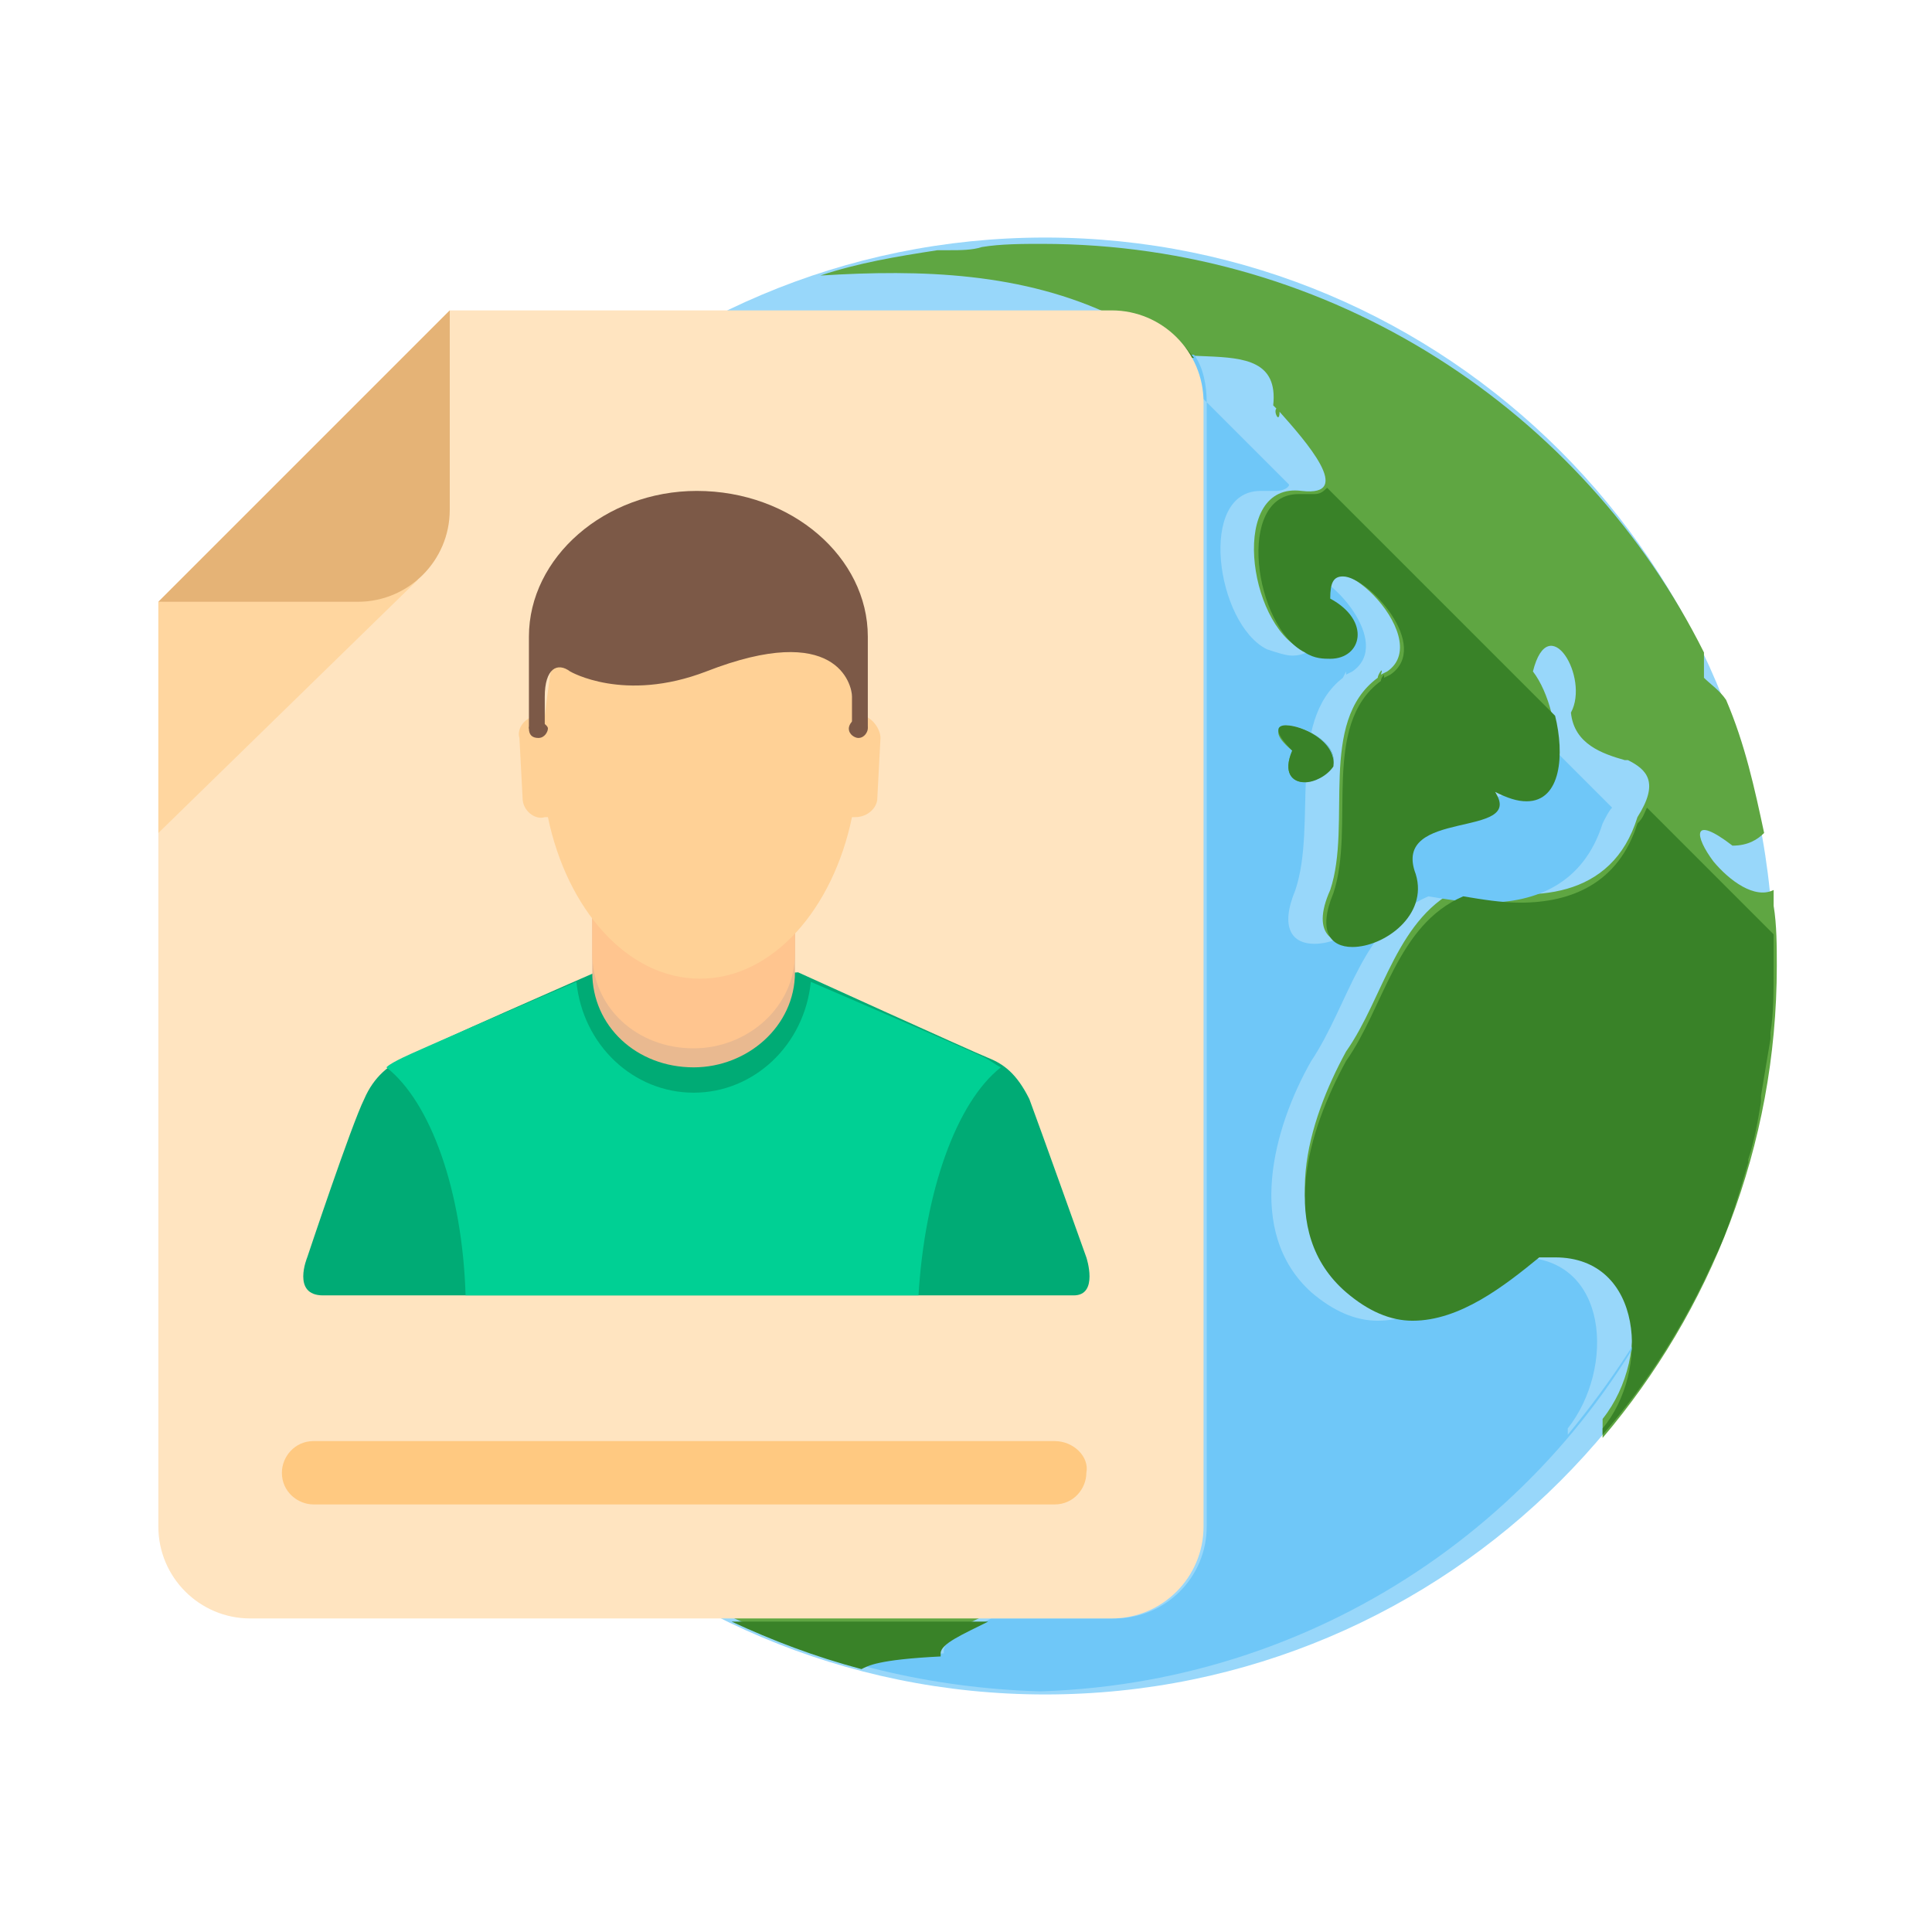<?xml version="1.0" encoding="utf-8"?>
<!-- Generator: Adobe Illustrator 19.0.0, SVG Export Plug-In . SVG Version: 6.00 Build 0)  -->
<svg version="1.1" baseProfile="basic"
	 xmlns="http://www.w3.org/2000/svg" xmlns:xlink="http://www.w3.org/1999/xlink" x="0px" y="0px" width="61px" height="61px"
	 viewBox="0 0 61 61" xml:space="preserve">
<g>
	<path id="XMLID_61_" fill="#98D7FA" d="M56,30.5c0,12.7-10.3,23-23,23c-12.7,0-23-10.3-23-23c0-12.7,10.3-23,23-23
		C45.7,7.5,56,17.8,56,30.5"/>
	<path id="XMLID_60_" fill-rule="evenodd" clip-rule="evenodd" fill="#5FA642" d="M18.2,35c-0.1-0.1-0.3-0.1-0.4-0.1
		c-0.2,0-0.3,0-0.4,0c-0.3,0.1-0.3,0.4,0.5,0.9c0.2,0.3,0.6,0.6,1,0.4C19.2,35.6,18.7,35.2,18.2,35L18.2,35"/>
	<path id="XMLID_59_" fill-rule="evenodd" clip-rule="evenodd" fill="#5FA642" d="M21.8,28.5L21.8,28.5l0.1,0.1
		c0.2,0.1,0.5-0.2,0.3-0.2C22.1,28.4,22,28.4,21.8,28.5z"/>
	<path id="XMLID_58_" fill-rule="evenodd" clip-rule="evenodd" fill="#5FA642" d="M27.1,26.5c-0.4,0.1-0.5,0.3,0.3,0.8
		c0.1,0,0.8-0.2,0.4,0.2C29,26.8,27.7,26.4,27.1,26.5"/>
	<path id="XMLID_57_" fill-rule="evenodd" clip-rule="evenodd" fill="#5FA642" d="M27.1,21.3c1.3-0.5,1.6-4,0.1-3.9
		c-0.1,0-0.2,0.1-0.3,0.1C27.5,18.7,26,20.2,27.1,21.3z"/>
	<path id="XMLID_56_" fill-rule="evenodd" clip-rule="evenodd" fill="#5FA642" d="M42.1,24.1c0.1-0.7-1-1.2-1.6-1.2
		c-0.3,0-0.4,0.2,0.2,0.8C40.2,24.9,41.6,25,42.1,24.1"/>
	<path id="XMLID_55_" fill-rule="evenodd" clip-rule="evenodd" fill="#5FA642" d="M30.4,15.2c0.4-0.2,0.6-0.8,0-0.8
		c-0.1,0-0.2-0.1-0.3,0c-0.1,0-0.2,0-0.3,0C28.8,14.6,29.1,16.4,30.4,15.2z"/>
	<path id="XMLID_54_" fill-rule="evenodd" clip-rule="evenodd" fill="#5FA642" d="M32,14.7c-1.6,0.2-3.2,1.7-1.7,3.3
		c1.1,1.3-1.5,4,0.9,4.7c1-2.2,3.7-3.9,3-6.6C33.9,15,32.9,14.6,32,14.7"/>
	<path id="XMLID_53_" fill="#5FA642" d="M29.2,46.3c-2.4-1.6-4.1-4-6.7-5.1c-2.2-2.1-7-0.8-7-4.8c0.2-1.9-1.3-2.8-2.4-3.7
		c-0.9-2.9,4.5-4,4.5-0.8c1.8-0.1,2.4-3.2,4.4-3.6c1-0.9,3.9,0.1,2.8-1.8c1-1,4-0.9,2.5-3.2c-0.5-2.2-3.2-3.2-4.1-0.8
		c-1.2,0.3-1.6-0.8-1.3-2c0.2-1.2,1.1-2.3,2.4-2c1.8,0.1,1.6-1.5,0.5-2l-0.1,0c-0.2-0.1-0.4-0.2-0.7-0.1c-2.4-1.3,2.4-4.8-0.8-5.8
		c-3.5,3-8.9,7.8-11.1,12.2c-1,2.8-0.8,5.6-0.7,8.5c1,2.8,2.9,5.2,4.4,7.7c1,1.2,0.5,2.6,0.4,4l0,0c-0.1,0.8,0.1,1.6,0.8,2.3
		c1.2,1.5,2.9,2.8,3.8,4.5c1.9,1.2,4,2.1,6.3,2.7c0.2-0.1,0.5-0.3,2.5-0.4v-0.1c0-0.5,2.5-1.3,3.7-2.2
		C35.4,47.6,31.2,45.6,29.2,46.3"/>
	<path id="XMLID_52_" fill="#5FA642" d="M50.6,45.4c3.4-4,5.5-9.2,5.5-14.9c0-0.6,0-1.3-0.1-1.9c0-0.2,0-0.3,0-0.5
		c-0.6,0.3-1.4-0.3-1.9-0.9c-0.6-0.8-0.7-1.5,0.6-0.5c0.5,0,0.8-0.2,1-0.4c-0.3-1.4-0.6-2.8-1.2-4.2c-0.2-0.3-0.5-0.5-0.7-0.7
		c0-0.3,0-0.6,0-0.8v0C50,13,42.1,7.7,32.9,7.7c-0.6,0-1.3,0-1.9,0.1c-0.3,0.1-0.7,0.1-1,0.1c-0.1,0-0.2,0-0.4,0
		c-1.3,0.2-2.5,0.4-3.7,0.8c3.2-0.2,6.4-0.1,9.3,1.3c0.8,2.4,5.3,0,5,2.8l0.1,0.1c-0.1,0.1,0.1,0.5,0.1,0.1c0.8,0.9,2.4,2.7,0.7,2.5
		c-2.3-0.3-1.7,4.2,0,5c1.6,0.8,2.4-0.8,0.8-1.7c-0.2-2.1,3.5,1.3,1.9,2.4l-0.2,0.1c0.1-0.3-0.1,0-0.1,0.1c-1.9,1.4-0.8,4.6-1.5,6.7
		c-1.3,2.9,3.2,1.6,2.6-0.7c-0.8-2.1,3.5-1.1,2.5-2.6c2.6,1.4,2.3-2.3,1.3-3.6c0.5-2,1.8,0.2,1.2,1.3c0.1,1,1,1.3,1.7,1.5l0.1,0
		c0.6,0.3,1,0.7,0.3,1.8c-0.8,2.6-3.3,2.7-5.5,2.2c-2.1,0.9-2.5,3.5-3.7,5.2c-1.2,2.2-2.2,5.4,0,7.3c2.1,2,4.4,0.3,6.1-1.1
		c3.3-0.4,3.6,3.4,2,5.4C50.6,45.2,50.6,45.3,50.6,45.4"/>
	<path fill="#999999" d="M33.1,53.5C33.1,53.5,33.1,53.5,33.1,53.5C33.1,53.5,33.1,53.5,33.1,53.5 M33,53.5C33,53.5,33,53.5,33,53.5
		C33,53.5,33,53.5,33,53.5 M33.1,53.5C33.1,53.5,33.1,53.5,33.1,53.5C33.1,53.5,33.1,53.5,33.1,53.5 M33,53.5
		C33,53.5,33,53.5,33,53.5C33,53.5,33,53.5,33,53.5 M33.2,53.5C33.1,53.5,33.1,53.5,33.2,53.5C33.1,53.5,33.1,53.5,33.2,53.5
		 M32.9,53.5C32.9,53.5,33,53.5,32.9,53.5C33,53.5,32.9,53.5,32.9,53.5 M33.2,53.5C33.2,53.5,33.2,53.5,33.2,53.5
		C33.2,53.5,33.2,53.5,33.2,53.5 M32.9,53.5C32.9,53.5,32.9,53.5,32.9,53.5C32.9,53.5,32.9,53.5,32.9,53.5 M32.9,53.5
		C32.9,53.5,32.9,53.5,32.9,53.5C32.9,53.5,32.9,53.5,32.9,53.5 M33.2,53.5C33.2,53.5,33.2,53.5,33.2,53.5
		C33.2,53.5,33.2,53.5,33.2,53.5 M32.8,53.5C32.8,53.5,32.8,53.5,32.8,53.5C32.8,53.5,32.8,53.5,32.8,53.5 M33.3,53.5
		C33.3,53.5,33.2,53.5,33.3,53.5C33.2,53.5,33.3,53.5,33.3,53.5 M32.8,53.5C32.8,53.5,32.8,53.5,32.8,53.5
		C32.8,53.5,32.8,53.5,32.8,53.5 M33.3,53.5C33.3,53.5,33.3,53.5,33.3,53.5C33.3,53.5,33.3,53.5,33.3,53.5 M32.8,53.5
		C32.8,53.5,32.8,53.5,32.8,53.5C32.8,53.5,32.8,53.5,32.8,53.5 M33.3,53.5C33.3,53.5,33.3,53.5,33.3,53.5
		C33.3,53.5,33.3,53.5,33.3,53.5 M32.7,53.5C32.7,53.5,32.7,53.5,32.7,53.5C32.7,53.5,32.7,53.5,32.7,53.5 M33.4,53.5
		C33.4,53.5,33.4,53.5,33.4,53.5C33.4,53.5,33.4,53.5,33.4,53.5 M33.4,53.5C33.4,53.5,33.4,53.5,33.4,53.5
		C33.4,53.5,33.4,53.5,33.4,53.5 M33.5,53.5C33.4,53.5,33.4,53.5,33.5,53.5C33.4,53.5,33.4,53.5,33.5,53.5 M33.5,53.5
		C33.5,53.5,33.5,53.5,33.5,53.5C33.5,53.5,33.5,53.5,33.5,53.5 M33.5,53.5C33.5,53.5,33.5,53.5,33.5,53.5
		C33.5,53.5,33.5,53.5,33.5,53.5 M33.6,53.5C33.5,53.5,33.5,53.5,33.6,53.5C33.5,53.5,33.5,53.5,33.6,53.5 M33.6,53.5
		C33.6,53.5,33.6,53.5,33.6,53.5C33.6,53.5,33.6,53.5,33.6,53.5 M33.6,53.5C33.6,53.5,33.6,53.5,33.6,53.5
		C33.6,53.5,33.6,53.5,33.6,53.5 M33.7,53.5C33.7,53.5,33.7,53.5,33.7,53.5C33.7,53.5,33.7,53.5,33.7,53.5 M33.7,53.5
		C33.7,53.5,33.7,53.5,33.7,53.5C33.7,53.5,33.7,53.5,33.7,53.5 M33.7,53.5C33.7,53.5,33.7,53.5,33.7,53.5
		C33.7,53.5,33.7,53.5,33.7,53.5 M33.8,53.5C33.8,53.5,33.8,53.5,33.8,53.5C33.8,53.5,33.8,53.5,33.8,53.5 M33.9,53.5
		C33.8,53.5,33.8,53.5,33.9,53.5C33.8,53.5,33.8,53.5,33.9,53.5 M33.9,53.5C33.9,53.5,33.9,53.5,33.9,53.5
		C33.9,53.5,33.9,53.5,33.9,53.5"/>
	<path fill="#6FC7F8" d="M56,29.4c0,0.4,0,0.7,0,1.1l0,0l0,0C56,30.1,56,29.8,56,29.4L56,29.4 M41.2,24.7c-0.4,0-0.7-0.3-0.4-1
		c-0.6-0.5-0.5-0.7-0.2-0.8c0,0,0,0,0,0c0.5,0,1.6,0.5,1.5,1.2C41.9,24.5,41.5,24.7,41.2,24.7 M37.7,11.2c0.3,0.4,0.4,1,0.4,1.5
		v35.5c0,1.6-1.3,2.9-2.9,2.9h-3.9c-0.8,0.4-1.5,0.7-1.5,1v0.1c-2,0.2-2.3,0.3-2.5,0.4c-1.4-0.4-2.8-0.9-4.1-1.5h0
		c2.9,1.4,6.2,2.2,9.6,2.3c0,0,0,0,0,0c0,0,0,0,0,0c0,0,0,0,0,0c0,0,0,0,0,0c0,0,0,0,0,0c0,0,0,0,0,0c0,0,0,0,0,0c0,0,0,0,0,0
		c0,0,0,0,0,0c0,0,0,0,0,0c0,0,0,0,0,0c0,0,0,0,0,0c0,0,0,0,0,0c0,0,0,0,0,0c0,0,0,0,0,0c0,0,0,0,0,0c0,0,0,0,0,0l0,0l0,0
		c0,0,0,0,0,0c0,0,0,0,0,0c0,0,0,0,0,0c0,0,0,0,0,0c0,0,0,0,0,0c0,0,0,0,0,0c0,0,0,0,0,0c0,0,0,0,0,0c0,0,0,0,0,0c0,0,0,0,0,0
		c0,0,0,0,0,0c0,0,0,0,0,0c0,0,0,0,0,0c0,0,0,0,0,0c0,0,0,0,0,0c0,0,0,0,0,0c0,0,0,0,0,0c0,0,0,0,0,0c0,0,0,0,0,0c0,0,0,0,0,0
		c0,0,0,0,0,0c0,0,0,0,0,0c0,0,0,0,0,0c0,0,0,0,0,0c0,0,0,0,0,0c0,0,0,0,0,0c0,0,0,0,0,0c0,0,0,0,0,0c0,0,0,0,0,0c0,0,0,0,0,0
		c0,0,0,0,0,0c0,0,0,0,0,0c0,0,0,0,0,0c0,0,0,0,0,0c0,0,0,0,0,0c0,0,0,0,0,0c0,0,0,0,0,0c0,0,0.1,0,0.1,0c0,0,0,0,0,0c0,0,0,0,0,0
		c0,0,0,0,0,0c0,0,0,0,0,0c0,0,0,0,0,0c9-0.3,16.7-5.8,20.1-13.6c-0.9,2-2.1,3.8-3.5,5.5c0-0.1,0-0.1,0-0.2c1.5-1.9,1.3-5.4-1.5-5.4
		c-0.2,0-0.3,0-0.5,0c-1.1,0.9-2.6,2-4,2c-0.7,0-1.4-0.3-2.1-0.9c-2.1-1.9-1.2-5.2,0-7.3c1.2-1.8,1.6-4.3,3.7-5.2
		c0.6,0.1,1.2,0.2,1.8,0.2c1.6,0,3.1-0.6,3.7-2.5c0.1-0.2,0.2-0.4,0.3-0.5l-3-3c0.4,1.2,0.2,2.7-0.9,2.7c-0.3,0-0.6-0.1-1-0.3
		c0.9,1.5-3.4,0.5-2.5,2.6c0.4,1.3-1,2.3-2,2.3c-0.7,0-1.1-0.5-0.6-1.7c0.7-2.1-0.3-5.3,1.5-6.7c0,0,0.1-0.2,0.1-0.2c0,0,0,0,0,0.1
		l0.2-0.1c1.3-0.9-0.7-3.1-1.5-3.1c-0.3,0-0.4,0.2-0.4,0.7c1.3,0.7,1,1.9,0,1.9c-0.2,0-0.5-0.1-0.8-0.2c-1.6-0.8-2.2-5-0.2-5
		c0.1,0,0.1,0,0.2,0c0.1,0,0.2,0,0.3,0c0.2,0,0.4-0.1,0.4-0.2l-4.1-4.1C37.7,11.2,37.7,11.2,37.7,11.2"/>
	<path id="XMLID_17_" fill="#398228" d="M40.6,22.9C40.6,22.9,40.6,22.9,40.6,22.9c-0.3,0-0.4,0.2,0.2,0.8c-0.3,0.7,0,1,0.4,1
		c0.3,0,0.7-0.2,0.9-0.5C42.2,23.4,41.1,22.9,40.6,22.9"/>
	<path id="XMLID_16_" fill="#398228" d="M31.2,51.2h-8.1c1.3,0.6,2.6,1.1,4.1,1.5c0.2-0.1,0.5-0.3,2.5-0.4v-0.1
		C29.7,51.9,30.4,51.6,31.2,51.2"/>
	<path fill="#398228" d="M52,25.5c-0.1,0.2-0.1,0.3-0.3,0.5c-0.6,1.9-2.1,2.5-3.7,2.5c-0.6,0-1.2-0.1-1.8-0.2
		c-2.1,0.9-2.5,3.5-3.7,5.2c-1.2,2.2-2.2,5.4,0,7.3c0.7,0.6,1.4,0.9,2.1,0.9c1.5,0,2.9-1.1,4-2c0.2,0,0.3,0,0.5,0
		c2.8,0,3,3.6,1.5,5.4c0,0.1,0,0.2,0,0.2c1.4-1.6,2.6-3.5,3.5-5.5c0.5-1,0.8-2.1,1.1-3.1l0-0.1c0.2-0.6,0.3-1.2,0.4-1.8l0-0.2
		c0.1-0.6,0.2-1.2,0.3-1.8l0-0.2c0.1-0.6,0.1-1.3,0.1-2c0-0.4,0-0.7,0-1.1L52,25.5 M41.9,15.4c-0.1,0.1-0.2,0.2-0.4,0.2
		c-0.1,0-0.2,0-0.3,0c-0.1,0-0.1,0-0.2,0c-2,0-1.4,4.2,0.2,5c0.3,0.2,0.6,0.2,0.8,0.2c1,0,1.3-1.2,0-1.9c0-0.5,0.1-0.7,0.4-0.7
		c0.8,0,2.8,2.2,1.5,3.1l-0.2,0.1c0-0.1,0-0.1,0-0.1c0,0-0.1,0.1-0.1,0.2c-1.9,1.4-0.8,4.6-1.5,6.7c-0.5,1.2-0.1,1.7,0.6,1.7
		c1,0,2.4-1,2-2.3c-0.8-2.1,3.5-1.1,2.5-2.6c0.4,0.2,0.7,0.3,1,0.3c1.1,0,1.2-1.5,0.9-2.7L41.9,15.4 M37.3,10.8
		c0.1,0.1,0.2,0.3,0.3,0.5c0,0,0.1,0,0.1,0L37.3,10.8"/>
	<path id="XMLID_12_" fill="#FFE4C0" d="M35.1,9.8c1.6,0,2.9,1.3,2.9,2.9v35.5c0,1.6-1.3,2.9-2.9,2.9H7.9c-1.6,0-2.9-1.3-2.9-2.9V19
		l9.2-9.2H35.1"/>
	<polyline id="XMLID_11_" fill="#FFD69F" points="13.2,18.3 5,19 5,26.3 13.2,18.3 	"/>
	<path id="XMLID_10_" fill="#E5B376" d="M11.3,19H5l9.2-9.2v6.3C14.2,17.7,12.9,19,11.3,19z"/>
	<path id="XMLID_9_" fill="#FFC981" d="M33.3,45.5H9.9c-0.6,0-1,0.5-1,1v0c0,0.6,0.5,1,1,1h23.4c0.6,0,1-0.5,1-1v0
		C34.4,46,33.9,45.5,33.3,45.5"/>
	<path id="XMLID_8_" fill="#00AB75" d="M34.3,39.7c0,0-1.5-4.2-1.8-5c-0.4-0.8-0.8-1.1-1.3-1.3c-0.5-0.2-6-2.7-6-2.7l-3.2,0.2
		l-3.2-0.2c0,0-5.5,2.4-6,2.7c-0.5,0.2-1,0.6-1.3,1.3c-0.4,0.8-1.8,5-1.8,5s-0.5,1.2,0.5,1.2h11.7h0.3h11.7
		C34.7,40.9,34.3,39.7,34.3,39.7"/>
	<path id="XMLID_7_" fill="#E9B990" d="M25.1,30.7c0,1.7-1.5,3-3.2,3c-1.8,0-3.2-1.3-3.2-3v-3.4c0-1.7,1.4-3,3.2-3
		c1.8,0,3.2,1.3,3.2,3V30.7z"/>
	<path id="XMLID_6_" fill="#FFC58F" d="M25.1,30.1c0,1.7-1.5,3-3.2,3c-1.8,0-3.2-1.3-3.2-3v-3.4c0-1.7,1.4-3,3.2-3
		c1.8,0,3.2,1.3,3.2,3V30.1z"/>
	<path id="XMLID_5_" fill="#00D094" d="M31.6,33.7c-0.2-0.1-0.3-0.2-0.5-0.3c-0.4-0.2-4.1-1.8-5.5-2.4c-0.2,2-1.8,3.5-3.7,3.5
		c-1.9,0-3.5-1.5-3.7-3.5c-1.4,0.6-5.1,2.2-5.5,2.4c-0.2,0.1-0.4,0.2-0.5,0.3c1.4,1.1,2.4,3.9,2.5,7.2h7h0.3h7
		C29.2,37.6,30.2,34.8,31.6,33.7"/>
	<path id="XMLID_4_" fill="#FFD196" d="M27.2,22.6l-0.2,0c-0.4-3.3-2.5-5.7-4.9-5.7c-4.2,0-4.5,2.5-4.9,5.7l-0.2,0
		c-0.4,0-0.7,0.4-0.6,0.7l0.1,1.9c0,0.4,0.4,0.7,0.7,0.6l0.1,0c0.6,2.9,2.5,5.1,4.8,5.1c2.3,0,4.2-2.2,4.8-5.1l0.1,0
		c0.4,0,0.7-0.3,0.7-0.6l0.1-1.9C27.8,23,27.5,22.6,27.2,22.6"/>
	<path id="XMLID_3_" fill="#7C5947" d="M17.3,23c0,0.1-0.1,0.3-0.3,0.3c-0.2,0-0.3-0.1-0.3-0.3c0-0.1,0.1-0.3,0.3-0.3
		C17.1,22.8,17.3,22.9,17.3,23"/>
	<path id="XMLID_2_" fill="#7C5947" d="M27.4,23c0,0.1-0.1,0.3-0.3,0.3c-0.1,0-0.3-0.1-0.3-0.3c0-0.1,0.1-0.3,0.3-0.3
		C27.3,22.8,27.4,22.9,27.4,23"/>
	<path id="XMLID_1_" fill="#7C5947" d="M22,15.5c-2.9,0-5.3,2.1-5.3,4.6V23h0.5v-1c0-0.9,0.4-1.1,0.8-0.8c0,0,1.7,1,4.3,0
		c4.1-1.6,4.6,0.4,4.6,0.8v1h0.5v-2.9C27.4,17.6,25,15.5,22,15.5"/>
</g>
<g id="XMLID_62_">
</g>
<g id="XMLID_63_">
</g>
<g id="XMLID_64_">
</g>
<g id="XMLID_65_">
</g>
<g id="XMLID_66_">
</g>
<g id="XMLID_67_">
</g>
<g id="XMLID_68_">
</g>
<g id="XMLID_69_">
</g>
<g id="XMLID_70_">
</g>
<g id="XMLID_71_">
</g>
<g id="XMLID_72_">
</g>
<g id="XMLID_73_">
</g>
<g id="XMLID_74_">
</g>
<g id="XMLID_75_">
</g>
<g id="XMLID_76_">
</g>
</svg>
